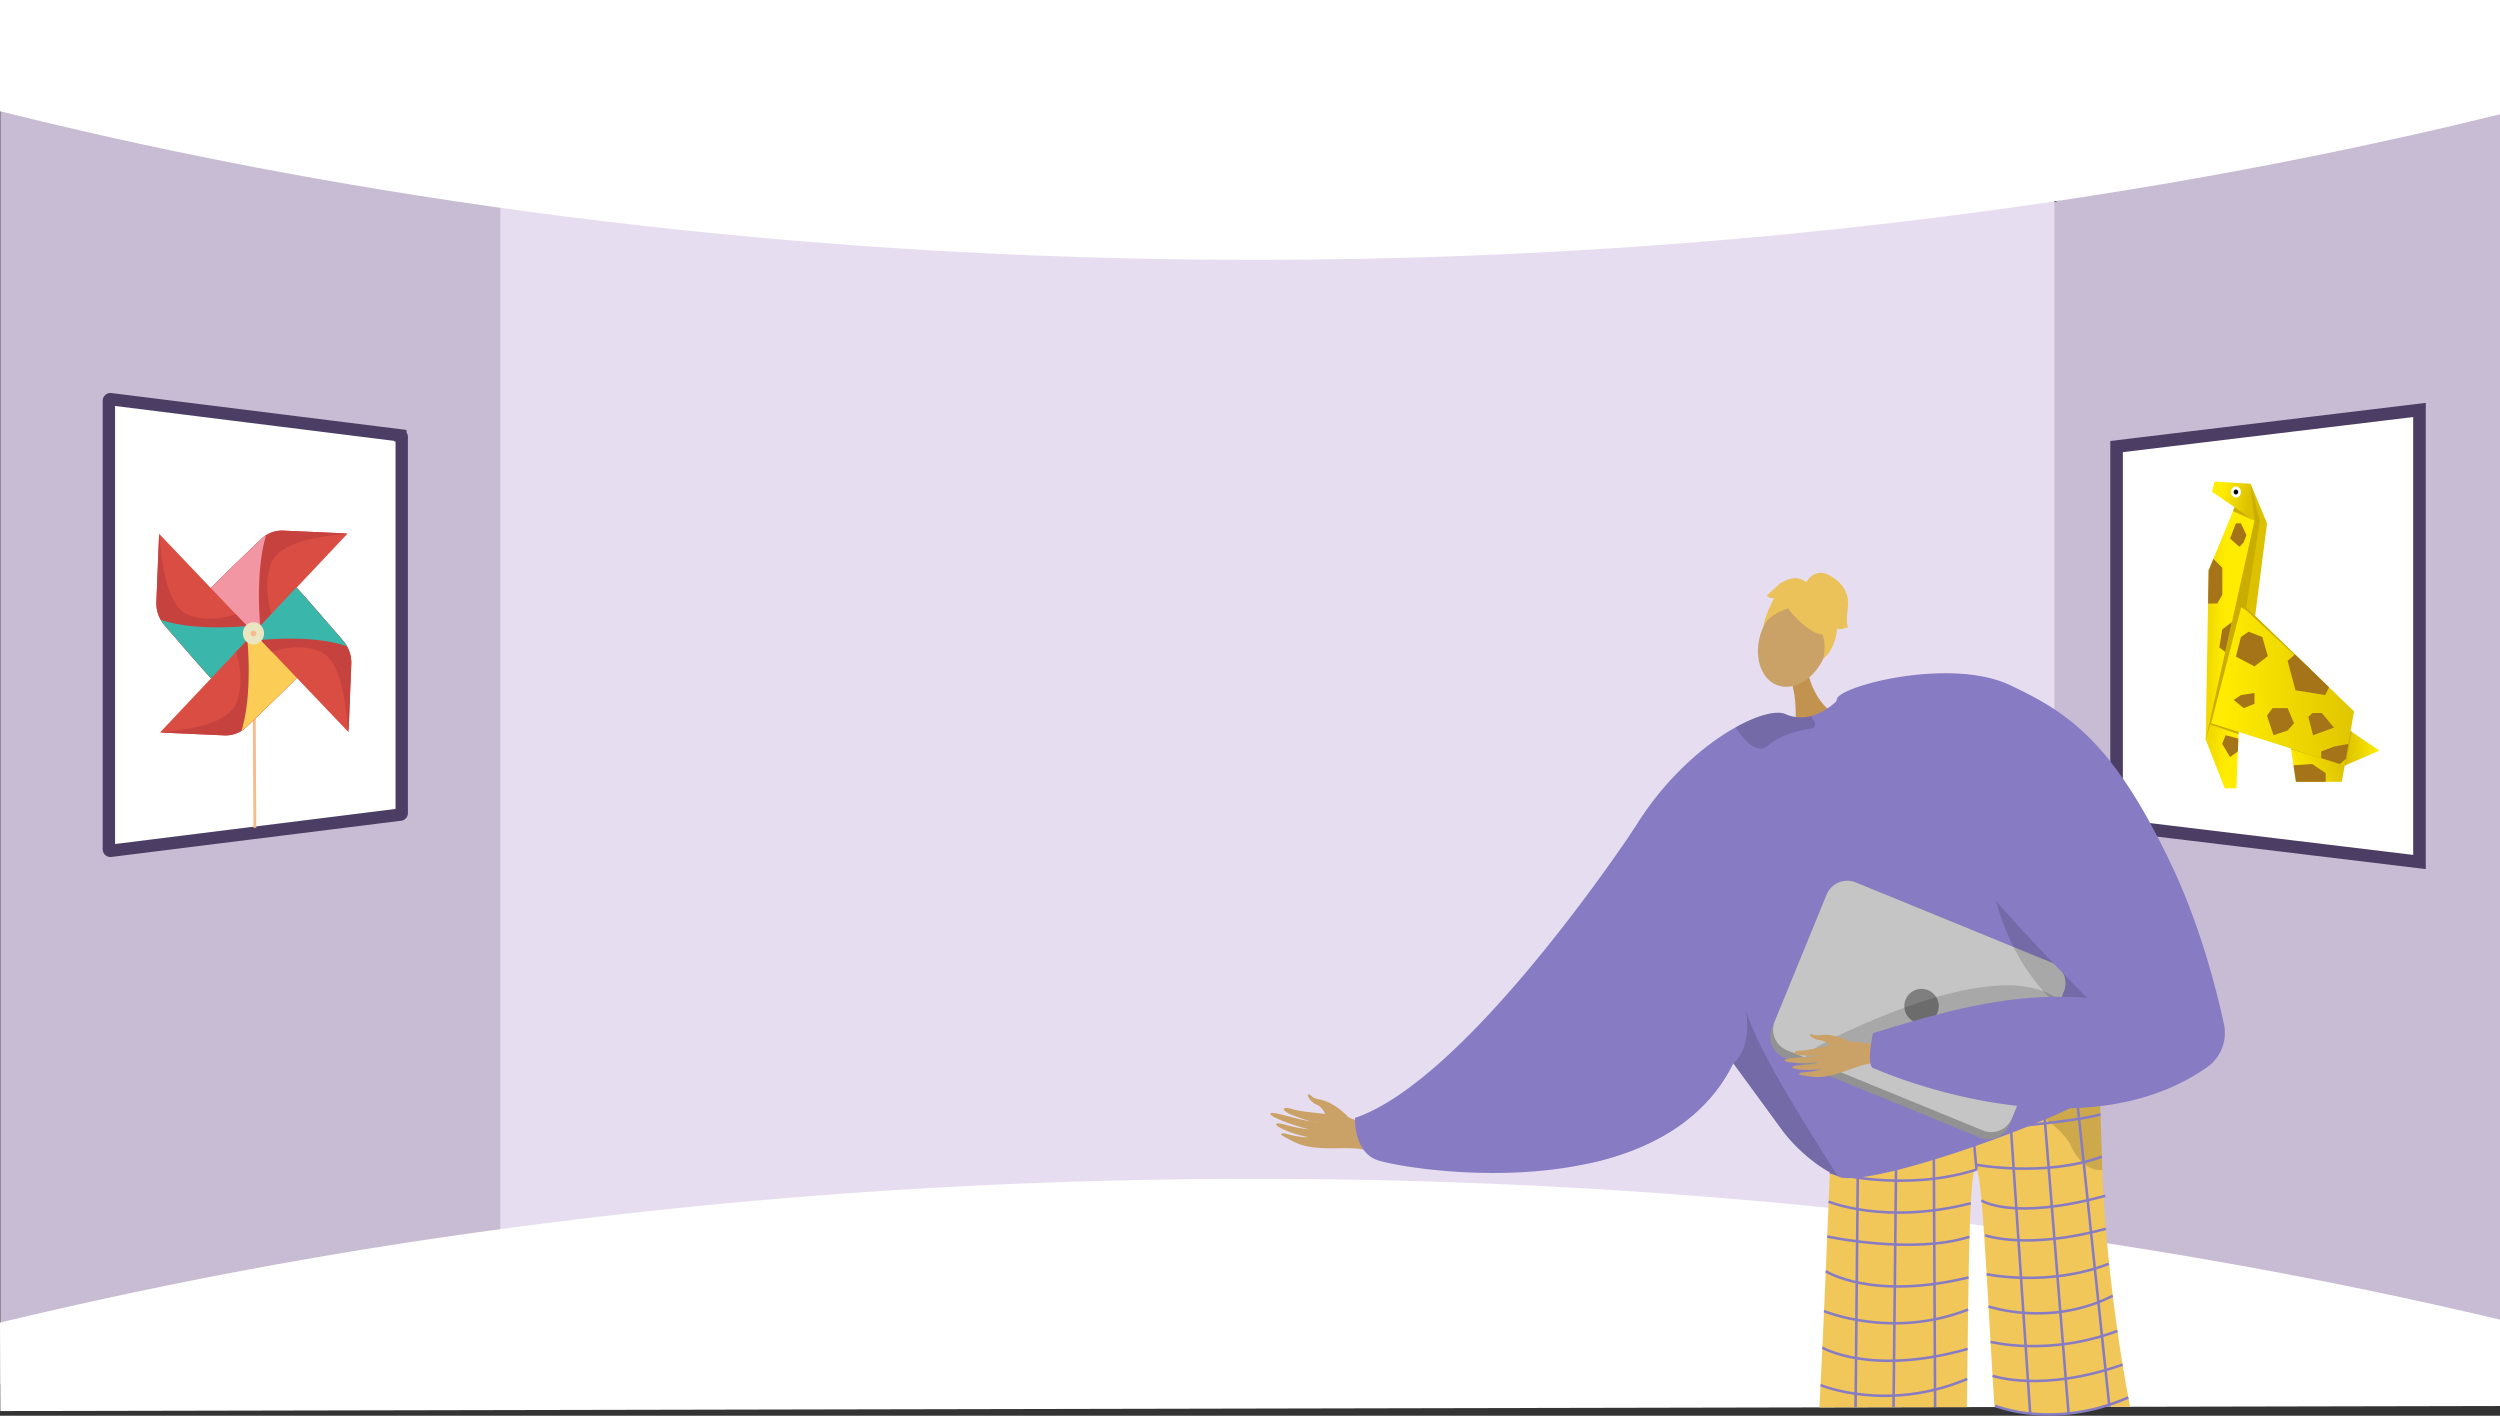 <svg xmlns="http://www.w3.org/2000/svg" xmlns:xlink="http://www.w3.org/1999/xlink" width="1366" height="773.566" viewBox="0 0 1366 773.566"><rect x="0" y="0" width="1366" height="773.566" fill="#333333" stroke="none"/><defs><style>.a{fill:#c7bcd3;}.b{fill:#e6def0;}.c,.d,.r{fill:#fff;}.d,.r{stroke:#4b3d64;}.d,.j,.r{stroke-miterlimit:10;}.d{stroke-width:6.876px;}.e,.l{fill:#caa267;}.e{fill-rule:evenodd;}.f{fill:#877cc4;}.g{fill:#f1c759;}.h{opacity:0.3;}.i{opacity:0.5;}.j{fill:none;stroke:#877cc4;stroke-width:1.407px;}.k{fill:#c2934e;}.m{opacity:0.15;}.n{fill:#ebc159;}.o{fill:#929292;}.p{fill:#c5c5c5;}.q{fill:#7f7f7f;}.r{stroke-width:6.761px;}.s{fill:#f8bb8b;}.t{fill:#da4d43;}.u{fill:#c6423e;}.v{fill:#f296a4;}.w{fill:#3bb6aa;}.x{fill:#fccd56;}.y{fill:#eae6c1;}.z{fill:url(#a);}.aa{fill:#c9ad00;}.ab{fill:url(#b);}.ac{fill:url(#c);}.ad{fill:#dbc100;}.ae{fill:url(#d);}.af{fill:url(#e);}.ag{fill:url(#f);}.ah{fill:#a57318;}</style><linearGradient id="a" y1="0.5" x2="1" y2="0.5" gradientUnits="objectBoundingBox"><stop offset="0" stop-color="#dbc100"/><stop offset="1" stop-color="#ffec00"/></linearGradient><linearGradient id="b" x1="0.955" y1="0.395" x2="-0.013" y2="0.603" xlink:href="#a"/><linearGradient id="c" x1="-0.619" y1="0.136" x2="0.655" y2="0.538" xlink:href="#a"/><linearGradient id="d" x1="1.097" y1="0.48" x2="0.111" y2="0.517" xlink:href="#a"/><linearGradient id="e" x1="-0.389" y1="0.452" x2="0.393" y2="0.505" xlink:href="#a"/><linearGradient id="f" x1="0.883" y1="0.513" x2="0.22" y2="0.374" xlink:href="#a"/></defs><g transform="translate(2.212 -0.132)"><path class="a" d="M1363.788,9.668V768.132L1121.56,700.545l-32.991-6.263,1.636-558.092,30.118-25.56Z"/><path class="a" d="M314.084,125.6,298.033,681.974l-300.044,74.4V6.319L296.833,99.89Z"/><path class="b" d="M695.765,89.2H271.158V706.587h849.165V89.2Z"/><path class="c" d="M-2.212,60.912c121.657,30.38,335.7,73.888,615,80.372,352.972,8.194,622.429-47.1,751-78.7V.132h-1366Z"/><path class="c" d="M1363.788,721.192v47.19l-202.11.41-11.32.02-3.8.01-18.8.04-20.92.04-17.04.03-2.22.01-15.09.03-17.36.03-22.72.05-20.74.04-19.75.04-993.93,2-.2-48.32c.07-.02.13-.03.2-.05a2722.769,2722.769,0,0,1,273.17-51q13.425-1.815,27.28-3.56a3058.524,3058.524,0,0,1,314.35-23.14,3116.427,3116.427,0,0,1,384.04,15q8,.81,15.87,1.66,10.515,1.11,20.82,2.29,10.665,1.215,21.09,2.48,9.885,1.185,19.54,2.43,3.72.465,7.41.95,3.555.465,7.08.93,5.88.78,11.68,1.58,10.065,1.365,19.86,2.78a.675.675,0,0,1,.14.02c2.21.31,4.4.63,6.59.95q7.02,1.02,13.91,2.06c2.79.42,5.55.84,8.3,1.27C1240.288,693.482,1313.018,709.132,1363.788,721.192Z"/><path class="d" d="M1154.288,244.132v207l66.988,8.1,21.016,2.53,77.5,9.37v-247l-77.5,9.37-21.016,2.53Z"/><path class="e" d="M734.773,610.8s-7.188-8.2-15.568-9.845c-4.982-.98-4.813-2.237-5.652-2.649-2.786-1.365-.256,4.014,3.947,5.541,3.416,1.24,5.106,7.233,7.135,8.574s8.16,3.9,9.747,3.146S734.773,610.8,734.773,610.8Z"/><path class="e" d="M756.865,621.995c-1.529-.583-17.493-11.057-26.332-12.24s-22.094-2.1-26.621-3.59c-5.326-1.753-6.775.331-.664,2.956,3.972,1.706,12.141,4.433,13.968,4.583.886.072-4.863-.942-11.093-2.5-6.623-1.659-13.792-3.839-14.172-2.663-.738,2.281,18.29,8.259,21.666,8.765a85.283,85.283,0,0,1-8.893-1.45c-4-.881-8.568-2.5-9.511-1.7-1.485,1.26,8.542,5.677,16.917,7.191.135.279-2.6.593-12.429-1.873-.987-.247-3.541.083-.342,1.725,6.734,3.457,9.375,5.44,19.31,6.159,9.689.7,20.479-.856,27.36,1.771Z"/><path class="f" d="M749.862,633.835c7.765,3.039,64.148,13.379,115.9,2.012,32.665-7.16,63.473-22.986,79.06-54.751,40.275-82.112-53.837-128.689-53.837-128.689a1.672,1.672,0,0,0-.14.225c-4.08,6.161-91.8,137.777-152.675,158.315C738.172,610.947,737.2,628.869,749.862,633.835Z"/><path class="g" d="M1161.678,768.792l-11.32.02-3.8.01a107.129,107.129,0,0,1-18.51,3.61,101.039,101.039,0,0,1-20.97.03,83.058,83.058,0,0,1-17.28-3.53l-2.22.01c-.36-5.61-.72-11.33-1.06-17.07-.38-6.18-.74-12.4-1.1-18.56-.38-6.54-.75-13.01-1.11-19.33-.15-2.49-.3-4.96-.44-7.39q-.3-5.22-.6-10.22c-.58-9.67-1.15-18.65-1.71-26.5-.37-5.13-.73-9.78-1.1-13.82-.88-9.68-1.77-15.87-2.69-16.87-.35-.38-.67-.26-.97.3-.95,1.81-1.64,8.29-2.17,18.12-.18,3.39-.34,7.18-.48,11.32q-.12,3.345-.22,6.98c-.19,6.76-.35,14.23-.49,22.23-.04,2.76-.09,5.58-.13,8.46-.05,2.97-.09,6-.14,9.09-.09,6.94-.18,14.15-.28,21.51-.06,5.39-.13,10.87-.2,16.39-.06,5.1-.13,10.24-.2,15.39l-17.36.03-22.72.05-20.74.04-19.75.04c.21-3.92.42-7.99.62-12.16.33-6.59.66-13.46.99-20.48.3-6.56.61-13.25.91-19.97.14-3.31.29-6.62.43-9.93q.27-5.94.52-11.86c.27-6.42.53-12.77.79-18.96.23-5.38.44-10.63.65-15.71.04-1.13.09-2.26.13-3.37.23-5.58.44-10.93.64-15.96v-.05c.06-1.54.12-3.06.18-4.54.21-5.24.39-10.08.56-14.41.54-14,.86-22.73.86-22.73a11.408,11.408,0,0,0,6.71,2.43c1.8-.12,4.3-.29,7.37-.49,3.68-.26,8.18-.58,13.28-.95h.01q3.63-.27,7.62-.57c.59-.05,1.18-.09,1.78-.13h.01c5.71-.44,11.87-.93,18.28-1.46q2.775-.225,5.63-.47c.54-.05,1.08-.09,1.63-.14h.01c3.99-.34,8.04-.69,12.1-1.06,5.11-.47,10.22-.95,15.23-1.45,2.08-.21,4.15-.42,6.18-.63,3.24-.34,6.42-.69,9.5-1.04h.04c3.06-.35,6.03-.71,8.87-1.07,2.38-.3,4.68-.6,6.87-.91.11-.01.22-.03.33-.04.93-.13,1.44-.21,1.44-.21,5.12-.74,9.6-1.49,13.21-2.24,1.05-.22,2.03-.44,2.93-.66.12-.04.25-.07.37-.1.2-.05.4-.1.59-.15.58-.15,1.11-.3,1.6-.45.56-.17,1.07-.34,1.52-.52.13-.05.26-.1.38-.15a9.283,9.283,0,0,0,1.13-.54,2.8,2.8,0,0,0,.86-.69v.15c.01.2.02.61.04,1.21.01.15.01.3.02.46.02.54.04,1.19.07,1.96.02.61.05,1.28.07,2.03.02.56.04,1.16.06,1.79.02.34.03.69.04,1.05,0,.09.01.17.01.26.01.34.02.69.04,1.05q.06,1.965.15,4.26.03.825.06,1.71c.03,1.05.07,2.14.11,3.27.05,1.42.1,2.91.15,4.46v.1c.01.2.01.41.02.62l.03.84c.02.51.03,1.02.05,1.53.02.57.04,1.15.06,1.73.02.52.03,1.05.05,1.59.12,3.44.24,7.09.36,10.92.03.63.05,1.27.07,1.91.05,1.29.09,2.6.13,3.92.08,2.39.16,4.85.24,7.35.15,4.62.37,9.4.65,14.29.34,5.79.76,11.75,1.26,17.79q.33,3.93.7,7.9c.88,9.5,1.93,19.15,3.1,28.68.04.33.08.66.13.99.76,6.15,1.57,12.24,2.42,18.21.9,6.3,1.84,12.47,2.81,18.42,1.02,6.25,2.07,12.26,3.12,17.94C1161.028,765.432,1161.348,767.132,1161.678,768.792Z"/><g class="h"><path d="M1059.993,597.36c-.249,0-.5,0-.737,0C1059.256,597.362,1059.517,597.358,1059.993,597.36Z"/><path class="i" d="M1059.993,597.36c19.658-.121,62.093-6.551,62.093-6.551,12.477-1.8,21.187-3.671,22.589-5.495,0,0,0,.051,0,.145.076,1.967.881,24.492,1.831,54.026a14.588,14.588,0,0,1-2.072-.06c-4.463-.437-8.069-2.87-10.964-6.454a35.623,35.623,0,0,1-4.74-8.045C1111.794,598.48,1066.3,597.384,1059.993,597.36Z"/></g><path class="j" d="M1013.318,596.362l-.04,4.58-.2,20.15-.21,22.49v.04l-.17,17.18v.92l-.16,16.68-.22,22.4-.05,5.79-.14,14.7-.2,20.92-.19,19.49-.07,7.39"/><path class="j" d="M1034.2,598.922l-.01.5-.03,3.68-.18,16.93-.21,19.58-.06,5.62-.18,17.43-.01,1.35-.17,16.12-.24,22.91-.04,3.55-.18,16.56-.21,20.49-.2,19.05-.07,6.36"/><path class="j" d="M1054.258,597.2v.63l.05,8.96.02,4.56.04,7.49.08,14.98.05,10.35.09,17.26.02,5.06.07,13.12.11,22.05.03,4.93.07,14.44.1,20.32.1,18.09.04,9.56"/><line class="j" x2="4.197" y2="43.649" transform="translate(1073.569 595.537)"/><path class="j" d="M1107.078,772.462l-.24-3.56-.96-14.25-1.29-19.07-1.22-18.12-.74-10.87-.56-8.31-.1-1.46-1.28-19.02-.37-5.42-.81-12.05-1.47-21.77-1.31-19.36-.23-3.46-.17-2.53-.03-.41-.6-8.93-.08-1.19-.56-8.24-.02-.36-.03-.39"/><path class="j" d="M1128.048,772.432l-.29-3.57-1.25-15.41-1.52-18.8-1.43-17.7-1.31-16.22-.27-3.26-1.65-20.47-.01-.1-.14-1.74-1.27-15.72-1.72-21.29-1.97-24.26-.16-2.02-.03-.4-.48-5.94-1.09-13.48-.01-.08"/><path class="j" d="M1131.578,590.412l1.39,13.21.2,1.91.62,5.91,2.5,23.69.08.81v.01l2.11,19.98,1.86,17.64.48,4.62,1.59,15.1v.01l1.42,13.45.52,4.91,1.95,18.52,1.95,18.58,2,18.92.11,1.13"/><path class="j" d="M998.338,621.732s116.88-4.517,147.164-12.657"/><path class="j" d="M1077.766,639.186c-39.936,12.728-80.168,1.5-80.168,1.5"/><path class="j" d="M1077.089,636.467s37.645,7.167,69.181-4.332"/><path class="j" d="M996.958,656.7s30.674,12.843,77.676.908"/><path class="j" d="M996.178,675.768s46.875,10.016,77.755.131"/><path class="j" d="M995.381,694.717s24.831,16.235,78.062,3.416"/><path class="j" d="M994.431,716.516s37.064,15.483,78.741-.835"/><path class="j" d="M993.522,736.49s26.656,15.672,79.373.7"/><path class="j" d="M992.537,756.97s36.233,15.144,80.156-3.386"/><path class="j" d="M1080.457,656.054s16.446,11.359,67.653-2.528"/><path class="j" d="M1082.5,675.1s22.412,8.194,65.919-3.542"/><path class="j" d="M1083.272,696.372s34.135,7.16,66.789-5.744"/><path class="j" d="M1084.3,713.978s33.581,11.6,67.912-5.841"/><path class="j" d="M1085.418,733.308s31.723,8.157,69.35-5.964"/><path class="j" d="M1086.514,751.872s26.959,9.413,71.061-6.112"/><path class="j" d="M1160.7,763.7a109.725,109.725,0,0,1-10.45,3.98q-1.86.615-3.69,1.14a107.129,107.129,0,0,1-18.51,3.61,101.039,101.039,0,0,1-20.97.03,83.058,83.058,0,0,1-17.28-3.53c-1.22-.4-1.87-.67-1.87-.67"/><path class="k" d="M985.793,368.277s3.439,16.9,16.306,22.967-23.393,6.984-23.393,6.984,1.537-17.625-2.788-27S985.793,368.277,985.793,368.277Z"/><ellipse class="l" cx="25.269" cy="18.521" rx="25.269" ry="18.521" transform="translate(951.477 367.832) rotate(-68.921)"/><path class="f" d="M865.764,635.847c32.665-7.16,63.473-22.986,79.06-54.751.056.085.112.155.168.239.169.211.338.436.507.69a.733.733,0,0,1,.112.154c4.488,6.134,26.518,36.252,26.518,36.266,7.99,10.41,20.2,20.412,29.893,24.436.633.281,1.28.52,1.871.731,23.76,3.714,122.711-33.888,134.5-43.285,5.317-4.235,7.4-24.084,7.821-45.607.535-26.236-1.364-55-2.757-61.068-2.363-10.17-49.082-122.7-122.387-115.578a75.226,75.226,0,0,0-19.076,4.473s-.549.577-1.519,1.435a36.085,36.085,0,0,1-6.626,4.713,28.132,28.132,0,0,1-6.767,2.715,20.735,20.735,0,0,1-13.828-1.126c-4.586-2.053-14.771.352-27.136,7.259-17.177,9.58-38.6,27.854-55.131,54.864a1.672,1.672,0,0,0-.14.225,176.705,176.705,0,0,0-23.69,65.034A419.371,419.371,0,0,0,865.764,635.847Z"/><path class="m" d="M944.827,581.09c.055.086.12.155.175.241.167.214.338.442.5.688.043.046.073.1.12.155,4.488,6.133,26.505,36.262,26.509,36.275,7.994,10.4,20.2,20.41,29.9,24.428-11.025-17.6-44.138-68.273-50.193-90.865C955.133,574.548,944.823,581.076,944.827,581.09Z"/><path class="m" d="M989.443,395.031c.533,1.588,0,2.893-2.682,3.311-8.359,1.307-17.363,4.245-23.053,9.232a5.844,5.844,0,0,1-5.487,1.389c-4.956-1.207-9.768-7.786-11.78-10.739a2.336,2.336,0,0,1-.321-.682c12.369-6.908,22.544-9.314,27.139-7.251a20.706,20.706,0,0,0,13.824,1.114A11.4,11.4,0,0,1,989.443,395.031Z"/><path class="n" d="M976.569,334.878s23.524,28.12,24.91-1.935C1002.437,312.148,960.741,315.141,976.569,334.878Z"/><path class="n" d="M983.358,330.187s-20.567,3.48-22.793,14.067c0,0,7.775-31.17,24.707-25.5s22.757,9.758,9.155,40.645C994.427,359.4,999.235,332.51,983.358,330.187Z"/><path class="n" d="M984.472,318.666s4.413-8.945,13.1-4.091,10.6,11.623,9.885,17.379-.916,10.2.4,10.706c0,0-5.456,2.42-6.262.6,0,0-.232,10.753-7.548,16.834,0,0,2.9-12.6-3.158-16.438S984.472,318.666,984.472,318.666Z"/><path class="n" d="M985.344,318.909s-5.046-6.467-15.15.191l-6.974,6.358s.807,1.819,3.938,1.518c0,0-4.761,8.788-5.519,14.491l9.963-14.286Z"/><path class="o" d="M972.622,577.915l107.036,43.808a12.2,12.2,0,0,0,15.906-6.663L1125.456,542a3.8,3.8,0,0,0,.188-.528,12.16,12.16,0,0,0-6.858-15.366L1011.75,482.3a12.184,12.184,0,0,0-15.894,6.67l-28.517,69.664-1.388,3.386A12.184,12.184,0,0,0,972.622,577.915Z"/><path class="p" d="M974.2,574l107.036,43.809a12.186,12.186,0,0,0,15.895-6.67l28.517-69.665a12.16,12.16,0,0,0-6.858-15.366L1011.75,482.3a12.184,12.184,0,0,0-15.894,6.67l-28.517,69.664A12.158,12.158,0,0,0,974.2,574Z"/><circle class="q" cx="9.414" cy="9.414" r="9.414" transform="translate(1038.308 540.456)"/><path class="m" d="M1129,555.26s-10.265-40.773-114.077,4.9,88.524,1.464,88.524,1.464Z"/><path class="m" d="M1082.8,452.4s-3.647,110.087,102.058,124.82l2.266.692-7.508-23.4s-62.09-48.074-62.725-49.6S1082.8,452.4,1082.8,452.4Z"/><path class="e" d="M1029.464,572.244c-1.405-.047-17.3-4.1-24.816-2.589s-18.539,4.467-22.634,4.521c-4.818.063-5.413,2.162.287,2.587,3.7.277,11.1.21,12.63-.179.74-.188-4.215.594-9.713,1.066-5.845.5-12.279.734-12.26,1.8.037,2.059,17.17,1.6,20.054,1.069a73.471,73.471,0,0,1-7.631,1.306c-3.5.4-7.661.363-8.2,1.276-.855,1.439,8.527,2.226,15.754,1.116.188.189-1.949,1.21-10.622,1.952-.871.074-2.854,1.057.2,1.5,6.438.927,9.138,1.8,17.412-.391,8.068-2.138,16.4-6.417,22.726-6.206Z"/><path class="e" d="M1008.386,569.323s-8.13-4.653-15.4-3.65c-4.322.6-4.536-.473-5.333-.573-2.645-.331.914,3.333,4.756,3.4,3.122.053,6.169,4.451,8.193,4.973s7.719.887,8.8-.166S1008.386,569.323,1008.386,569.323Z"/><path class="f" d="M1096.012,374.46c32.174,15.137,56.041,30.992,87.724,97.131,16.074,33.555,25.14,69.2,29.236,88.206a22.9,22.9,0,0,1-9.383,23.581c-71.717,49.991-181.634.593-181.634.593-5.062-.335-.741-19.318-.741-19.318,43.843-13.587,77.945-22.3,117.016-19.284-.2-.03-53.7-54.177-63.64-70.554-26.054-42.951-78.072-71.321-73.177-92.665C1003.1,374.768,1063.56,359.191,1096.012,374.46Z"/><path class="r" d="M217.288,238.744V444.519a.8.8,0,0,1-.768.709l-63.994,8-20.317,2.53L58.342,465a.866.866,0,0,1-1.054-.709V218.972a.866.866,0,0,1,1.054-.708l73.867,9.238,20.317,2.53,63.994,8A.794.794,0,0,1,217.288,238.744Z"/><rect class="s" width="1.573" height="101.164" transform="translate(135.694 351.301) rotate(-0.321)"/><path class="t" d="M187.759,291.638l-35.2-1.583a16.35,16.35,0,0,0-12.062,4.612c-9.255,8.879-27.764,26.7-27.645,27.065.158.491,23.434,24.458,23.434,24.458Z"/><path class="u" d="M145.731,308.514c4.621-12.843,27.052-15.12,40.753-16.691.09-.075.175-.152.253-.231l-34.177-1.537a16.35,16.35,0,0,0-12.062,4.612c-9.255,8.879-27.764,26.7-27.645,27.065.158.491,23.434,24.458,23.434,24.458l9.872-10.464S141.121,321.327,145.731,308.514Z"/><path class="v" d="M143.242,292.527a16.9,16.9,0,0,0-2.744,2.14c-9.255,8.879-27.764,26.7-27.645,27.065.158.491,23.434,24.458,23.434,24.458l3.721-3.944S136.985,312.579,143.242,292.527Z"/><path class="t" d="M84.728,291.789l-1.5,37.132A18.376,18.376,0,0,0,87.6,341.645c8.417,9.763,25.308,29.288,25.657,29.163.465-.167,23.184-24.721,23.184-24.721Z"/><path class="u" d="M100.726,336.124C88.552,331.25,86.393,307.587,84.9,293.133c-.071-.094-.144-.184-.219-.267l-1.457,36.055A18.376,18.376,0,0,0,87.6,341.645c8.417,9.763,25.308,29.288,25.657,29.163.465-.167,23.184-24.721,23.184-24.721l-9.918-10.415S112.872,340.988,100.726,336.124Z"/><path class="w" d="M85.571,338.75a17.713,17.713,0,0,0,2.028,2.895c8.417,9.763,25.308,29.288,25.657,29.163.465-.167,23.184-24.721,23.184-24.721l-3.738-3.925S104.58,345.351,85.571,338.75Z"/><path class="t" d="M85.2,400.367l35.2,1.582a16.345,16.345,0,0,0,12.062-4.611c9.255-8.88,27.763-26.7,27.645-27.065-.158-.491-23.434-24.458-23.434-24.458Z"/><path class="u" d="M127.23,383.49c-4.621,12.843-27.052,15.12-40.753,16.691a3.338,3.338,0,0,0-.253.232l34.177,1.536a16.345,16.345,0,0,0,12.062-4.611c9.255-8.88,27.763-26.7,27.645-27.065-.158-.491-23.434-24.458-23.434-24.458L126.8,356.278S131.84,370.678,127.23,383.49Z"/><path class="x" d="M129.719,399.478a16.954,16.954,0,0,0,2.744-2.14c9.255-8.88,27.763-26.7,27.645-27.065-.158-.491-23.434-24.458-23.434-24.458l-3.721,3.943S135.976,379.425,129.719,399.478Z"/><path class="t" d="M188.233,400.216l1.5-37.132a18.379,18.379,0,0,0-4.371-12.724c-8.417-9.763-25.308-29.288-25.657-29.163-.465.166-23.185,24.72-23.185,24.72Z"/><path class="u" d="M172.235,355.88c12.174,4.874,14.333,28.538,15.822,42.991q.106.143.219.267l1.457-36.054a18.379,18.379,0,0,0-4.371-12.724c-8.417-9.763-25.308-29.288-25.657-29.163-.465.166-23.185,24.72-23.185,24.72l9.919,10.415S160.089,351.016,172.235,355.88Z"/><path class="w" d="M187.39,353.254a17.707,17.707,0,0,0-2.028-2.894c-8.417-9.763-25.308-29.288-25.657-29.163-.465.166-23.185,24.72-23.185,24.72l3.739,3.926S168.381,346.654,187.39,353.254Z"/><ellipse class="y" cx="5.79" cy="6.108" rx="5.79" ry="6.108" transform="translate(130.497 340.082)"/><path class="s" d="M134.714,346.2a1.575,1.575,0,1,1,1.581,1.65A1.618,1.618,0,0,1,134.714,346.2Z"/><path class="z" d="M1297.877,410.289l-18.469-12.584-.456,20.726Z"/><path class="aa" d="M1282.706,399.953l-1.271-.865-2.356,13.51-.128,5.834.494-.212Z"/><path class="ab" d="M1252.3,427.314l-3.465-23.094,30.577,11.547-2.056,11.547Z"/><path class="aa" d="M1278.934,418.426l-29.367-9.3.063.419h0l29.3,8.879Z"/><path class="ac" d="M1219.776,430.867l1.333-34.642-16.793-6.513-1.333,14.508,10.4,26.647Z"/><path class="aa" d="M1220.913,401.3l.07-1.818-16.2-5.182-1.8,9.919,2.466-8.217Z"/><path class="ad" d="M1229.638,339.525l6.856-53.443-8.988-21.614-11.2,63.658Z"/><path class="ae" d="M1278.952,418.431l-75.8-24,14.891-69.27,65.973,63.657Z"/><path class="aa" d="M1220.116,327.165l-16,67.574,1.846.585,16.572-64.138,47.208,43.861Z"/><path class="aa" d="M1217.905,329.49l7.016,3.918,7.65-48.805-5.064-20.134-9.6,65.021Z"/><path class="af" d="M1202.983,404.22l1.6-92.378,15.194-37.01,9.862,9.771Z"/><path class="ag" d="M1229.638,284.6l-23.19-15.692,1.333-5.626,19.725,1.184Z"/><path class="aa" d="M1217.9,279.389l11.733,5.213-10.857-7.347Z"/><path class="c" d="M1216.8,268.54a3,3,0,0,0,2.32,3.437,2.8,2.8,0,0,0,3.1-2.578,3,3,0,0,0-2.321-3.438A2.8,2.8,0,0,0,1216.8,268.54Z"/><path d="M1218.3,268.779a1.332,1.332,0,0,0,1.03,1.524,1.242,1.242,0,0,0,1.374-1.143,1.334,1.334,0,0,0-1.031-1.525A1.241,1.241,0,0,0,1218.3,268.779Z"/><path class="ah" d="M1219.5,286.082l-3.193,8.29,5.133,4.565,2.328-2.492,1.466-3.935-3-6.428Z"/><path class="ah" d="M1212.045,325.165v-14.8l-4.853-4.878-2.61,6.358-.313,18.061h4.978Z"/><path class="ah" d="M1211.983,344.115l-1.537,9.771,3.195,2.5,3.652-16.39Z"/><path class="ah" d="M1233.9,348.194l-7.5-2.895-4.162,2.895-2.736,10.725,10.134,5.329,7.287-5.626Z"/><path class="ah" d="M1247.764,361.245l4.265,16.031,16.26,2.665,2.08-4.285h0l-18.62-17.967Z"/><path class="ah" d="M1229.638,378.756l-7.4,1.184-3.95,2.665,5.482,4.441,5.867-2.369Z"/><path class="ah" d="M1251.229,395.324l-3.465-8.277H1239.5l-3.007,4.138,3.54,10.666,7.73-2.591Z"/><path class="ah" d="M1266.423,389.711h-5.065l-2.292,2.072,2.558,10.067,11.462-4.145Z"/><path class="ah" d="M1276.25,417.577l3.318-2.754,1.4-8.21-7.886,1.456-7.01,2.665v3.623Z"/><path class="ah" d="M1220.552,410.694l.269-6.979-6.951-1.864-1.887,4.762,4.327,7.165Z"/><path class="ah" d="M1250.941,418.284l1.355,9.03h16.26v-4.737l-7.464-5Z"/></g></svg>